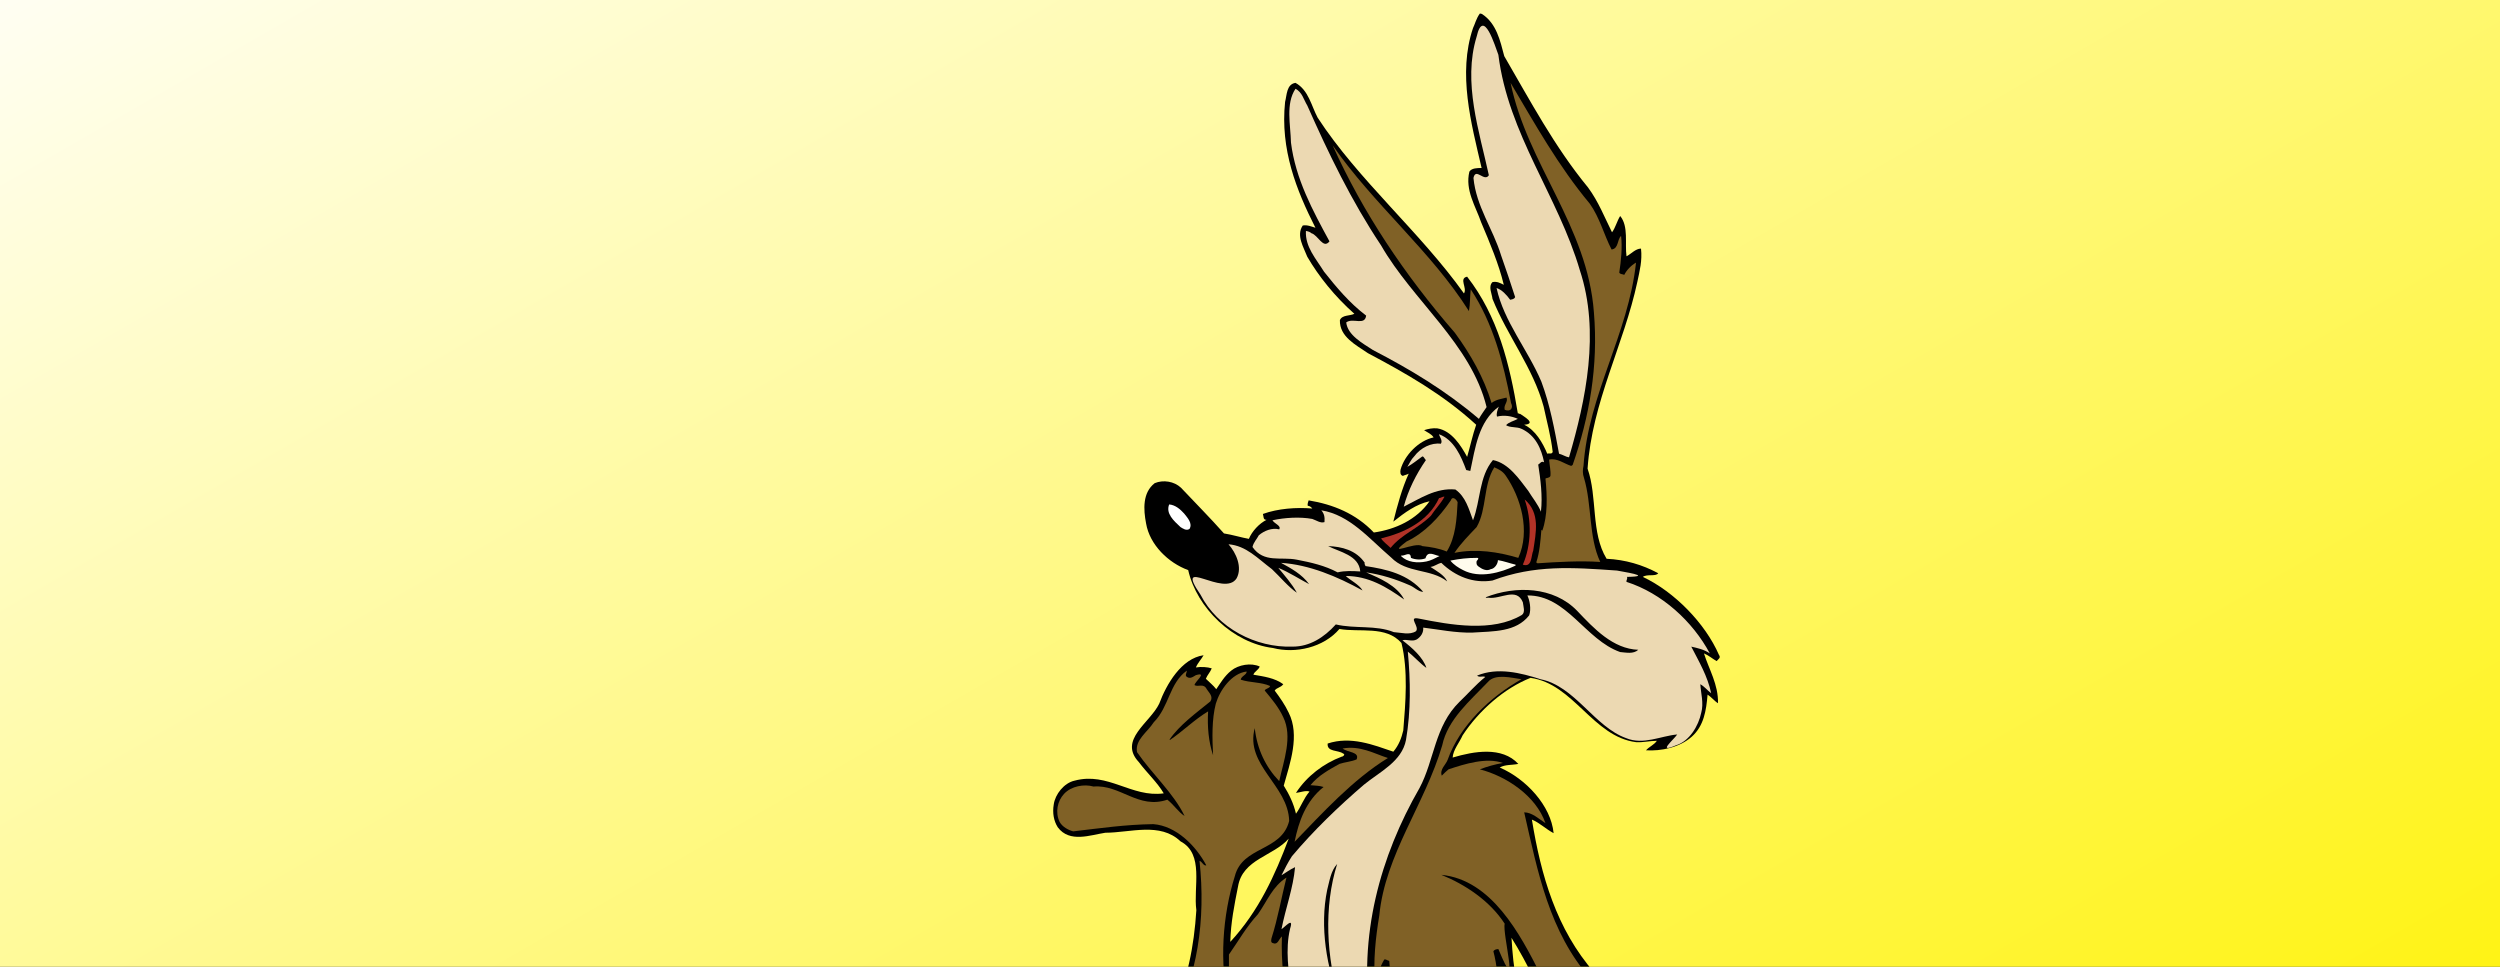 <?xml version="1.0" encoding="utf-8"?>
<!-- Generator: Adobe Illustrator 21.0.0, SVG Export Plug-In . SVG Version: 6.00 Build 0)  -->
<!DOCTYPE svg PUBLIC "-//W3C//DTD SVG 1.1//EN" "http://www.w3.org/Graphics/SVG/1.1/DTD/svg11.dtd">
<svg version="1.1"
	 id="svg4314" xmlns:cc="http://creativecommons.org/ns#" xmlns:dc="http://purl.org/dc/elements/1.1/" xmlns:rdf="http://www.w3.org/1999/02/22-rdf-syntax-ns#" xmlns:svg="http://www.w3.org/2000/svg"
	 xmlns="http://www.w3.org/2000/svg" xmlns:xlink="http://www.w3.org/1999/xlink" x="0px" y="0px" viewBox="0 0 552.1 213.5"
	 enable-background="new 0 0 552.1 213.5" xml:space="preserve">
<rect x="0" y="0" width="552.1" height="213.5" fill="#333333" stroke="none"/>
<linearGradient id="SVGID_1_" gradientUnits="userSpaceOnUse" x1="147.381" y1="344.209" x2="412.312" y2="-114.665" gradientTransform="matrix(1 0 0 -1 0 229.544)">
	<stop  offset="0" style="stop-color:#FFFFFF"/>
	<stop  offset="1" style="stop-color:#FFF200"/>
</linearGradient>
<rect x="-33.9" y="-10" fill="url(#SVGID_1_)" width="627.5" height="249.5"/>
<g id="layer1" transform="translate(383.571,-281.499)">
	<g id="g4253" transform="translate(-383.571,281.499)">
		<path id="path49691" d="M325.3,6.2L325.3,6.2c-3.4,10.1-0.4,21,1.9,30.9c-0.9,0-2.2,0-2.7,0.8c-1,4.1,1.4,7.7,2.6,11.2
			c1.9,4.5,3.9,9.2,5,13.8c-0.8-0.4-1.5-0.8-2.5-0.6c-1,1-0.1,2.6,0,3.7c3.3,8.2,9,15.3,11.3,23.8c0.7,3.3,1.6,6.5,2,10
			c-0.2,0.6-0.8,0.2-1.2,0.4c-1-2.4-2.6-5.2-5.1-6.4c2.9-0.2-0.2-1.9-0.9-2.4c-0.2,0.1-0.2-0.2-0.5-0.1
			c-1.8-10.9-4.4-21.5-11.2-30.2c-1.9,0.4,0.1,2.5-0.7,3.7c-9.7-13.6-23.3-25-32.3-38.8c-1.4-2.6-2-6.1-4.9-7.7
			c-2,0.3-1.9,2.7-2.3,4.2c-1.1,10.5,2.5,19.5,6.7,27.8c-0.7-0.2-1.8-0.7-2.8-0.5c-1.5,2.2,0.2,4.8,1,6.9c2.5,4.3,6.1,8.8,10.4,12.6
			c-1,0.5-2.7,0.2-3.2,1.4c-0.1,3.7,3.6,5.5,6.2,7.3c8.3,4.4,16.6,9.1,23.9,15.8c-0.8,2.3-1.3,4.7-2,7.1c-1.3-2.4-3.4-5.8-6.6-6.3
			c-1-0.1-2,0.1-2.9,0.4c0.7,0.5,1.6,0.8,2.1,1.6c-3.3,0.7-6.4,3.9-7.3,7.1c-0.1,0.6-0.1,1.2,0.5,1.4c0.4-0.2,1-0.3,1.3-0.5
			c-1.5,3.3-2.5,7-3.4,10.6c2.5-2,5.1-3.9,8-4.5c-2.9,4.1-7.5,6.2-12.3,6.9c-4-4.2-9-6.2-14.4-7.1c-0.1,0.4-0.3,0.7-0.2,1.2
			c0.4,0,0.8,0.3,1,0.6c-3.5-0.3-7.6,0-10.9,1.2c0.2,0.6,0,1.3,0.8,1.3c-1.6,0.8-3.2,2.5-3.9,4.2c-1.7-0.3-3.6-0.9-5.5-1.2
			c-3.1-3.5-6.3-6.7-9.5-10.1c-1.5-1.4-3.9-1.8-5.8-1c-2.7,2.1-2.5,5.8-1.9,8.9c0.8,4.7,4.9,8.7,9.3,10.3
			c1.9,8.4,9.9,16.1,18.7,17.2c5,1.3,11.2-0.1,14.7-4.2c4.4,0.8,10.3-0.8,13.7,3.1c1.5,6.1,0.9,13.2,0.4,19.3
			c-0.4,1.7-1,3.3-2.2,4.7c-4.4-1.5-9.4-3.5-14.5-1.8c-0.2,1.9,2.3,1.4,3.4,2.2c0.6,0.2,0,0.7-0.3,0.7c-4,1.5-7.7,4.3-10.1,8
			c1-0.1,2.1-0.6,3-0.3c-1.3,1.5-1.9,3.4-3,4.9c-0.5-2.2-1.5-4.3-2.7-6.2c1.4-5,3.6-11.1,1.1-16.1c-0.8-1.7-1.9-3.3-3.1-4.9
			c0.5-0.7,1.3-0.6,1.9-1.4c-1.9-1.4-4.3-1.7-6.6-2.1c0.2-0.7,1.1-1,1.4-1.8c-1.9-0.9-4.7-0.4-6.3,0.9c-1.5,1.2-2.4,2.8-3.3,4.1
			c-0.7-0.9-1.5-1.5-2.3-2.3c0.3-0.8,1-1.5,1.3-2.3c-0.9-0.3-2.4-0.4-3.5-0.2c0.4-1,1.2-1.8,1.7-2.7c-4.9,0.7-8.2,6.4-9.8,10.7
			c-2,4.2-9.1,8-4.5,12.9c1.8,2.4,4.1,4.5,5.5,6.9c-7.1,1-12.3-4.8-19.7-2.8c-2.3,0.5-4.3,3-4.6,5.3c-0.3,1.8,0,3.6,0.9,5
			c2.6,3.5,7.2,1.7,10.5,1.2c5.5,0,12.1-2.4,16.6,1.9c5.3,2.8,2.8,10.1,3.5,15.2c-0.5,8-2,15.6-5.3,22.5c-0.8-2-0.9-4.4-1.3-6.7
			c-2.8,4.7-5.6,11.6-1.5,16.6c0.2,0.1,0.2,0.3,0.5,0.4c-1.1,0.4-2.2,0.6-3.5,0.6c0.7,2.1,2.8,4.3,5.2,4.4c2.2,0.2,3.9-1,5.4-2.1
			c0.1,0.1,0.2,0.2,0.3,0.2c-0.1,1.7-0.2,3.4-0.3,5c1.4-0.5,2.6-1.8,3.4-3.1c5-7.5,8.5-16.7,16.6-22.1c0.6,1.8,0.6,3.8,1,5.7
			c1.9,0.8,0.7-2.4,1.9-1.3c2.3,8.3,9.4,14.5,12.2,22.5c4,8.7,6.2,18.1,8.8,27.4c-1.3,14.9,0.2,30.9-8.1,43c-2.4,4.2-5.9,8-7.8,12.4
			c0.3,1.9,3.2-1,1.9,1.3c-1.4,1.9-1.8,4.2-2.4,6.2c1.5,1.3,1.6-1.5,3-1.4l0.2,5.3c0.6,0.3,1.1,0.5,1.3-0.3c0.3-0.6,0.3-1.1,1-1.5
			c1.2,6.1,3.9,11.7,6.3,17.3c1,3.3,1.1,7.1,0.3,10.4c-11.4,1.5-20-5.8-28.4-12.5c-3.1-1.9-6.4-3.3-9.5-4.6
			c-0.1,0.8,1.1,1.6,1.4,2.5c-4-1.3-9.5-1.3-13.2,1.1c1,0.4,2,0.6,2.9,1.2c-6.1,2.3-11.2,6.7-16.1,11.6c-1.4,1.9-2.9,4.5-1.6,6.6
			c2.2,3.1,5.9,3.6,9.2,4.4c5,4.4,11.6,4.5,17.9,4.9c14.3,0.2,29.5-1.2,43.4-4.2c0.4,1.8,1,3.4,2.3,4.7c9.2,7.6,18.8,15.3,28.2,22.1
			c4.3,1.9,9.6,3.9,14.2,1.6c4.1,0.9,9.2,1.7,13.1-0.3c1.6-1.1,2-2.9,2.5-4.6c1.1,0.4,2.7,0,3.7-0.7c2.4-2.5,0.4-6.3,0.3-9.4
			c-1.7-6.4-4.8-12.9-11.3-16.5c-2.3-0.6-4-2.7-6.4-3c0.3-1.1,2.7-0.3,1.8-2.2c-13.5-2-22.8,10-35.8,5.1c-6-3.5-2.2-11.6-1.4-16.7
			c2-3.8,3.9-7.5,5.3-11.5c1.2,0.4-0.1,2.9,1.9,2.4c0.6-1.8,0.7-3.8,1.3-5.5c0.6,0.7,0.9,1.5,1.6,2.2c0.9-2.4,0.9-5.4,0.7-8.3
			c0.9-0.1,1.9,0,2.8,0.2c-5.5-7.1-7.1-18.3-3.7-26.8c2.5-8,6.9-15.5,8.6-23.9c2.2-1.2,2.4,1.8,4.1,2.6c1.4,0.9,2.8,1.6,4.4,2
			c3.2,3.1,5.9,6.7,8.8,10.2c0.2-0.2,0.5-0.4,0.8-0.5c-0.3-2.3-1.3-4.5-1.6-6.7c6.6,6.8,9.3,15.8,10.1,25.4c0.3,0.1,0.7,0.5,1.1,0.2
			c1-5.8,1-12.1,1.4-18c3.5,8.3,5.6,17.2,7.3,26.2c1,2.9,3,6.6,6.3,7.1c5.1-0.5,7.4-6.6,8.6-10.9c1.1-4.9,0.5-11,0.3-16.2
			c0.9,1.5,2.3,4.4,4.5,4c1.2-0.9,0.9-2.6,1.1-4.1c-1.2-10.4-4.8-20.2-13.9-26.5c2.5,0,5.1,1.4,7.7,0.5c1.4-2.5-2.3-4.2-3.5-5.8
			c-7.3-4.8-15.9-6.6-24.9-7.3c0-2.3,1.4-5.9-0.7-7.8c-1.4-1-3.4-0.9-4.9-0.4c-4.5,1.7-4.4,6.8-7.4,9.8c-0.7-4.7-0.1-10.2-4.1-13.2
			c-2.1-0.2-4.2,0.9-5.6,2.5c-1.4-1.6-3.2-3.1-5.2-4.2c0.1-0.2,0.3-0.3,0.5-0.5c6.6-2.8,13.6-4.8,18.9-10.4c0.4,1-0.2,2.1,0.1,3.3
			c1.5-1.6,2.6-3.7,3.7-5.4c0.4,1.4,0.4,3,0.6,4.4c2.9-3.7,3.5-8.7,2.7-13.3c1.5,1.5,2.2,3.4,3.3,5c0.6-0.1,0.8-0.8,1-1.3
			c0.3-8.3-8.6-12.8-12.4-19.5c-8.4-9.6-11.8-21.5-13.8-33.8c1.7,0.7,3.1,2.1,4.8,3c-0.6-6.1-6.1-12-11.9-14.5
			c1.2-0.7,2.7-0.5,4.1-0.8c-3.6-3.9-9.8-2.8-14.5-1.4c0.1-1.7,1.5-3.3,2.2-4.9c3.6-5.5,9.2-10.4,15-12.7c9.5,1.3,13.8,13,23.3,14.2
			c1.5,0.1,3.1-0.3,4.6-0.3c-0.6,0.9-1.7,1.3-2.4,2.1c3.3,0.2,7.4-0.6,10.1-3c2.7-2.4,3.2-5.8,3.5-9.3c0.8,0.5,1.6,1.5,2.3,1.9
			c0.1-4.1-2-7.5-3.1-11c1,0.4,1.9,1.2,2.8,1.7c0.4-0.5,1-0.7,0.5-1.4c-3-6.9-9.8-13.9-16.8-17.2c1-0.7,2.8,0,3.4-0.8
			c-3.5-1.9-7.3-3-11.4-3.2c-3.5-5.7-2-13.7-4.2-19.9c1-14.8,8-27.3,11-41.3c0.5-2.4,1.1-4.6,0.8-7.3c-1.2,0-2.2,1.2-3.2,1.7
			c-0.4-2.8,0.5-6.6-1.4-8.9c-0.7,1.1-1,2.5-1.8,3.6c-1.6-3.2-3-6.8-5.3-9.9c-7.4-9-12.8-19.2-18.5-29c-0.9-3.4-1.7-7.2-4.9-9.3
			c-0.2-0.1-0.3-0.1-0.5-0.1C326,4.1,325.7,5.4,325.3,6.2z M271.7,208c0.1-4.2,0.9-8.2,1.7-12.2c1-6.1,7.8-6.7,11.2-10.6
			C281.6,193.2,278,201.2,271.7,208z M343,225.5c0.5,0.9,0.4,2.2,0.2,3.1c-1.8,7.4-7.7,13.8-13.9,18.3c-3.6-8.2-2.6-19.4-0.6-27.7
			c1.1,1.8,2,3.6,3,5.5c1.1-2.9,0.5-6.8,0.1-10c0.9,0.9,1.6,4,3.2,2.4c-0.7-3.2-1-6.6-1.2-10C337.5,213,340.3,219.3,343,225.5z
			 M312.4,363.5c-2.4-5-3.4-10.5-4.3-16.1c-1.6-20.1,0.4-39.9,12.5-55.3C321.1,316.9,317.1,340.4,312.4,363.5z"/>
		<path id="path49695" fill="#ECD9B2" d="M326.1,8.1c1.5-6.6,4.1,2.2,4.8,4c2.2,17.6,13.2,31.2,18,47.6c4.5,13.6,1.3,28.7-2.4,41.3
			c-0.7-0.1-1.4-0.6-2.2-0.8c-1-5.4-2-10.8-3.9-15.9c-3-7.1-8.3-13.3-9.9-20.7c1.2,0.4,2.2,1.5,3,2.6c0.4-0.1,0.9-0.1,1.1-0.6
			c-1-3.1-2-6.1-3.1-9.2c-1.8-5.9-5.5-10.8-6.1-17.1c0.5-2.4,2.4,1,3.4-0.6C326.7,29,323,18.2,326.1,8.1"/>
		<path id="path49699" fill="#ECD9B2" d="M285.1,31.5c-0.1-4-1.2-8.6,1-11.9c1.5,0.8,1.8,2.4,2.6,3.7c4.7,10.6,9.7,21,16.3,30.9
			c7,12.2,19.9,21.8,23.3,35.7c-0.6,0.9-1.2,1.7-1.7,2.6c-7.4-6.3-15.3-11-23.4-15.2c-2.3-1.5-5.6-3.3-5.9-6.1
			c1.5-1.1,4.1,0.8,4.4-1.5c-3.7-2.8-6.6-6.3-9.3-9.7c-1.8-2.9-4.2-5.5-4-9c0.5,0.1,0.9,0.2,1.2,0.5c1.5,0.4,2.6,3.6,4,1.8
			C289.9,46.5,286.1,39.5,285.1,31.5"/>
		<path id="path49703" fill="#806126" d="M352,69c-1.4-19.1-14.7-32.7-18.4-50.7c5.4,9.1,10.5,18.3,17.5,26.7
			c2.2,3.1,3.1,6.8,4.8,10.1c1.6-0.2,1.2-2.2,2.1-3c0.3,2.5,0,5.5-0.4,8.1c0.2,0.4,0.7,0.3,1.1,0.5c0.5-1,1.5-2.1,2.6-2.7
			c-1.7,15.8-10.5,29-11.6,44.9c-0.2,0.8-0.2,1.8,0.1,2.6c1.8,6,1,13.1,3.6,18.6c-4.5-0.3-9.5,0-13.9,0.3c0-0.2-0.3,0-0.2-0.3
			c0.7-2.1,0.9-4.6,1.1-7.1c0,0,0.1,0.1,0.2,0.2c1.2-3.3,1.1-7.6,0.7-11.5c0.2-0.2,0.9-0.1,1.1-0.6c0.1-1.2-0.2-2.3-0.3-3.6
			c1.8-0.4,3.3,0.9,4.9,1.4c0.1-0.1,0.2-0.2,0.3-0.2C351,92.1,353,80.8,352,69"/>
		<path id="path49707" fill="#806126" d="M321.3,73.5c-11.1-12.8-20.3-26.5-27-41.4c9.1,13.1,21.7,23.3,30.1,36.6
			c0.3-1.6,0.2-3.2,0.4-4.8c4.9,7.4,7.2,16.1,8.9,25.1c0.6,1.2-0.2,2-1.4,1.5c-0.3-1.1,0.8-1.7,0.4-2.7c-1.1,0.3-2.3,0.4-3.3,1.2
			C327.7,83.4,324.8,78.3,321.3,73.5"/>
		<path id="path49711" fill="#ECD9B2" d="M324.7,104c1.1-5.1,1.8-10.9,6.3-14.2c-0.3,0.7-0.6,1.6-0.4,2.2c1.6-0.4,3.3-0.1,4.6,0.5
			c-0.9,0.5-2,0.7-2.6,1.4c0.9,0.6,2.4,0.3,3.4,0.8c3.1,1.4,4.4,4.4,5,7.4c-0.6-0.4-0.9,0.3-1.3,0.5c0.5,3.2,1,7,0.6,10.4
			c-0.7-1.7-1.9-3.1-2.8-4.6c-2-2.6-4.3-6.1-7.8-6.8c-3.1,3.7-2.7,8.9-4.4,13.3c-0.9-2.4-1.6-5.2-3.9-6.8c-4.3-0.4-7.8,2-11.4,3.8
			c1-3.7,2.7-7.1,4.9-10.3c-0.3-0.2-0.4-0.8-0.8-0.8c-1.1,0.8-2.2,1.7-3.3,2.3c0.5-0.8,0.8-1.6,1.5-2.3c1.4-1.9,3.8-3.1,5.9-2.8
			c0.5-0.7-0.4-1.7-0.4-2.1c3.3,1.2,4.9,4.9,6,7.9L324.7,104"/>
		<path id="path49715" fill="#806126" d="M326.1,116.4c2.3-4,1.4-9.2,3.9-13.2c0.9,0.4,1.8,0.8,2.5,1.8c3.4,4.9,5.5,12.3,2.8,18.2
			c-4.4-1.3-9.3-2.1-14.1-1.1C322.6,120,324.3,118.3,326.1,116.4"/>
		<path id="path49719" fill="#FFFFFF" d="M260.7,116.4c-1.5-1.4-3.3-3-2.5-5c1.3,0.1,2.4,1,3.3,2c0.8,1,1.9,2.2,1.2,3.4
			C262,117.3,261.2,116.7,260.7,116.4"/>
		<path id="path49723" fill="#B13227" d="M317.8,110c0.4,0,0.8-0.4,1.2-0.3c-0.8,1.5-2.1,2.8-3,4.2c-2.8,2.8-6.5,4.1-8.9,7.1
			c-0.8-0.8-1.6-1.3-2.1-2.1C310,117.7,315.4,115.2,317.8,110"/>
		<path id="path49727" fill="#806126" d="M310.6,119.6c4-1.9,7.2-5.3,9.8-9.1c0.3-1,1.2-0.3,1.5,0.4c-0.2,3.7-0.4,7.7-2.4,10.9
			c-1.7-0.7-3.5-1-5.4-1.2C312.5,119.5,305.9,123.2,310.6,119.6"/>
		<path id="path49731" fill="#B13227" d="M336.3,124.7c1.9-4.3,2-9.9,0.4-14.4c3.5,3,2.5,7.3,1.9,11.3
			C338.1,122.7,338.4,125.4,336.3,124.7"/>
		<path id="path49735" fill="#ECD9B2" d="M291.8,112.7c6.3,1,10.6,6.3,15.4,10.4c3.5,3.6,8.7,2.4,12.4,5.3c-0.6-1.4-2.5-2.4-3.7-3.2
			c0.9-0.1,1.5-0.7,2.4-0.9c3.1,3,7.1,4.6,11.3,3.9c9.3-3.5,17.6-2.9,27.5-2.2c0.8,0.2,8.5,1.3,2.2,1.4c0.2,0.4-0.2,0.7-0.1,1.1
			c7.8,2.5,14.6,8.7,18.4,15.8c-1.3-0.9-2.8-1.2-4.1-1.5c1.7,3.3,3.6,6.5,4.4,10.3c-0.8-0.6-1.5-1.5-2.4-2c0.1,1.9,0.8,4.2,0.2,6.3
			c-0.6,2.9-2.6,6.3-5.6,7.2c-4.2,1.8-0.6-1.1,0.3-2.4c-3.6,0.3-7.5,2.4-11.3,0.8c-7-2.5-11.3-11.5-18.9-13c-4.3-1.4-9.5-2.7-14-0.8
			c0.5,0.5,1.3,0,1.8,0.3c-2.1,1.7-4,3.9-5.7,5.5c-5.5,5.4-5.5,12.8-8.8,19c-8.7,15.1-13.6,32.7-10.8,51.2l1,0c0.5-3,0.6-6.3,1.7-9
			c1.6,13.6,6.2,25.9,12.2,37.4c-0.9,0.6-2.1,1.6-2.5,2.8c-0.9,7.3,4.9,12.3,8.8,17.7c-0.3,3.7,0.1,7.6-1.6,10.8
			c-0.8,0.9-1.6,1.2-2.8,0.9c-14.1-8.4-11.7-26.3-18.6-39.1c-2.6-9-10-15.8-13.3-24.5c-0.4-1.3-0.5-2.8-1-4c-1-0.6-1.2,0.5-1.4,1.1
			c-0.6-4.6-1.4-9.6-0.3-14.2c0.9-2.8-1.2-0.3-1.9,0.1c0.9-4.6,2.6-9.1,3-13.7c-1.1,0.5-2,1.2-3,1.8c0.7-1.4,1.4-2.8,2.3-4.2
			c4.7-5.6,10.4-11.1,15.9-15.8c3.4-2.8,8.4-5.1,9.3-9.9c1.1-6.4,1-13.1,0.4-19.5c1.4,1.1,2.7,2.6,4.1,3.6c-0.7-2.3-3.2-4.5-5.3-6.1
			c1.1-0.3,2.1,0.4,3.2-0.2c0.9-0.6,1.5-1.5,1.4-2.6c3.4,0.4,7.1,1.2,10.9,1.1c4.7-0.3,9.6-0.1,12.5-3.8c0.5-1.4,0.1-3.4-0.4-4.4
			c8.7-0.1,12.8,9.8,20.5,12.5c1.3,0.1,2.9,0.5,4-0.5c-5.6-0.2-9.8-4.7-13.5-8.6c-5.2-5.4-13.6-5.6-20.2-3c0.1,0.2,0.3,0.1,0.6,0.1
			c2.7,0.4,6.2-2.4,7.6,1c0.1,0.9,0.6,2.2-0.2,2.8c-6.5,3.9-15.8,2.2-22.8,0.8c-2.5-0.5,0.3,1.8-0.6,2.8c-1.4,0.9-3.3,0.3-4.9,0.2
			c-3.9-1.6-8.6-0.7-12.8-1.7c-2.6,2.9-5.8,4.9-9.5,4.9c-8.2,0.3-16.6-4.1-20.4-11.5c-6-8.8,5.3,0.8,8-3.6c1.3-2.4-0.1-5.6-1.8-7.5
			c3.9,0.3,6.4,3.1,9.6,5.5c1.8,1.7,3.7,4,5.5,5.2c-1.1-2-2.8-3.9-4.1-5.5c2.4,1,4.7,2.5,6.8,3.6c-1.6-2.2-4-3.5-6.2-4.7
			c6.2,0.4,12.4,3,18,6.1c-0.7-1.3-2.8-2.3-3.7-3.2c5,0,9,2.4,12.9,5.2c-1.6-3.1-5.4-4.7-8.4-6c3.4,0.5,6.5,1.5,9.5,2.8
			c1.1,0.4,2,1.5,3.1,1.5c-3.3-3.9-8.1-5-12.8-5.7c0.1-0.3-0.3-0.3-0.1-0.7c-1.9-2.8-5.1-3.6-8.1-3.7c2.5,1.3,6.8,2,7.1,5.6
			c-1.6-0.1-3.4-0.2-5,0.2c-2.8-1.5-5.9-2.2-9-2.8c-3.5-0.7-7.3,0.8-9.8-2.8c0.2-1,1-1.8,1.4-2.6c1.2-1,2.9-1.7,4.5-1.3
			c0.5-0.8-1-1.2-1.5-2c2.7-0.6,6.1-0.8,8.8-0.3c0.9,0.3,1.8,1,2.7,0.7C292.6,114.1,292.4,113.4,291.8,112.7"/>
		<path id="path49739" fill="#FFFCED" d="M314.8,123.3c0.5-1.8,1.9-0.7,3.1-0.5c-1,0.5-1.9,1-2.9,1.2c-2,0.4-4.2,0.2-5.6-1.2
			c0.1-0.1,0.1-0.2,0.2-0.1c0.8,0,1.9-1,2,0.5C312.5,123.6,313.8,123.7,314.8,123.3"/>
		<path id="path49743" fill="#FFFCED" d="M320.3,123.8c2.1-0.4,3.7-0.6,5.9-0.6c0.6,0,0,0.6-0.1,0.7c-0.1,0.6,0,0.9,0.4,1.2
			c0.8,0.6,1.8,1.1,2.7,0.6c0.9-0.1,1.6-1.2,1.6-2c1.3,0.2,2.6,0.7,3.9,1l0,0.2c-3.3,1.6-8,2.9-11.6,1
			C322.1,125.4,321,124.7,320.3,123.8"/>
		<path id="path49747" fill="#806126" d="M254.8,159.5c3.4-3.4,3.4-8.6,7.3-11.4c0,0.4-0.3,0.8-0.2,1.2c0.8,0.8,1.5,0.2,2.2-0.2
			c2.7-0.8-0.3,1.5-0.3,2.2c0.8,0.5,2-0.5,2.7,0.9c0.5,0.8,1.5,1.6,0.8,2.7c-3.2,2.6-6.8,5.2-9,8.4c0,0.1,0.1,0.1,0.1,0.1
			c2.8-1.9,5.4-4.5,8.4-6.3c-0.2,3.4,0.1,6.7,1.1,9.7c-0.2-3.8-0.3-7.9,0.6-11.4c0.9-3,3.5-6.7,6.8-7.1c0.1,0.7-1.2,1-1.3,1.8
			c2.1,0.7,4.5,0.5,6.5,1.4c-0.2,0.6-1,0.5-1.2,1c1.5,1.8,3.1,3.7,4.1,5.9c2.1,4.3,0.1,9.6-0.9,14.1c-3-3.1-4.9-7.1-5.4-11.7
			c-2.2,8.2,7.4,12.6,7.6,20.5c-1.7,6.8-10.3,5.5-12,12.2c-2.7,8.6-3.5,19.1-1.3,28.4c0-3.7,0-7.4,0-11.1c2.1-3,3.9-6.2,6.4-8.9
			c2.1-3,3.2-6.1,6.3-8.1c-1.1,4.4-1.9,9-3.3,13.4c-0.1,0.5-0.2,1,0.4,1.1c1,0.4,1.2-0.9,1.9-1.5c-0.1,2.7,0,5.7,0.3,8.4
			c-9,5.9-12.6,16.1-18.5,24.2c0.2-1.7,0.4-3.8-0.9-4.8c-1.6,1.8-3.6,3-6.2,3c-1.1-0.3-2.3-0.8-2.7-1.9c1.3-0.2,2.8-0.2,3.9-1.2
			c-0.8-0.9-1.9-1.3-2.6-2.5c-2.2-3.2-0.9-7.8,0.4-11c0.4,2,0.4,4.2,1.7,5.5c6-10.6,7.8-23.4,6.4-36.4c0.6,0.2,0.9,1.2,1.5,1
			c-2.3-4.3-6.6-8.7-11.7-9.1c-6.3,0.1-11.7,0.9-17.7,1.6c-1.1-0.3-2.4-1-3-2.1c-1-2.1-0.5-4.6,1-6.2c1.6-1.7,4.4-2.2,6.5-1.6
			c5.9-0.5,9.9,5.1,16.3,2.9c1.4,1.1,2.5,2.8,3.8,3.6c-2.4-5-7.2-9.3-10.5-14.1C250.6,163.4,253.4,161.7,254.8,159.5"/>
		<path id="path49751" fill="#806126" d="M318.5,164.6c1.2-5.7,6.1-9.8,10.1-14c1.6-1.9,5.2-0.9,7.4-0.6
			c-6.9,3.9-13.6,10.2-16.3,17.8c-0.4,1.1-1.8,2.1-1.3,3.5c0.5-0.5,1-1,1.5-1.4c3.6-1.2,8.4-2.7,12-1.4c-1.8,0.3-3.5,0.8-5.1,1.4
			c5.8,1.5,12.4,5.8,14.5,11.9c-1.5-1-3-2.4-4.7-2.4c3,13.1,5.5,26.4,14.7,36.8c3.7,5.9,10.8,10.3,12.2,17.1c-1.2-2.2-3.3-5-5.9-5.3
			c2.1,3.4,2.7,8.4,1.1,12.2c-0.5-1.2-0.2-2.8-0.9-4c-0.1,0-0.2,0.1-0.3,0.2c-0.8,0.8-3.4,8.8-2.7,2.2c-6.5,9-17.2,10.6-26.2,14.9
			c-0.3,0.2-0.8,0.4-1,0.8c0.7,0.1,2.1,0.3,2.9-0.2c3.4-1,6,1.9,7.7,4.1c-0.3,5.2,0.3,10.2-0.9,15c-0.4,0.7-0.6,2.1-1.9,2.1
			c-2.4-4.7-1.9-10.7-3.5-15.8c-1.7-2.1-4-3.6-6.2-4.4c0.3,0.4,0.8,0.6,1.3,1c5.1,2.4,4.3,7.6,5.2,12.2c1.1,2.8-0.6,8.3,4,8.5
			c4.8-4,2.6-11,3.3-16.8c0.3-1.1,0.7-2.4,1.9-3.1c1.1-0.5,2.5-1.5,3.8-0.7c2.5,3.4,2.2,8.2,2.4,12.6c-0.1,6.4-4.5,12.1-10.5,14.4
			c-1.9,0.6-4,0.4-5.5-1.1c-2.2-3.5-4.2-7-6.6-10.4c-2-3.2-5.4-5.5-6.8-9.1c-0.7-2.2-2.3-5.2-0.5-7.4c9.9-5,20.8-11.6,25.7-22.5
			c4.3-6.3-1.5-12-3.3-17.7c-4.4-8.7-10.7-20.7-21.8-21.8c5.2,2.1,10.7,5.7,14,10.8c-0.6,2,3.5,17.4-1.4,5.6c-0.4,0-0.9,0.1-1.1,0.5
			c0.8,3,1.1,6.6,1.2,9.7c-0.8-1.5-1.6-3.1-2.5-4.6c-3.3,9.6-4.1,22.4-0.4,32.2c-3,1.8-5.7,4-8.9,5.1c-6.4-12.3-11.4-25.5-12.4-40.3
			c-0.5-0.1-0.7-0.4-1.1-0.3c-1,1.7-1.5,3.5-2,5.3c-0.5-4.8,0.1-10.2,0.9-15C305.9,188.7,314.7,177.6,318.5,164.6"/>
		<path id="path49755" fill="#806126" d="M296.5,165.3c3.9-0.7,6.9,1.1,10,2.1c-7.8,4.8-14.5,12.2-20.6,18.5c0.9-4.5,2.5-9,6.4-12.1
			c-0.9-0.3-1.9-0.3-2.9-0.4c1.8-2.2,4.1-3.4,6.4-4.7c1.2-0.4,2.7-0.5,3.8-1C300.3,166,297.6,166.2,296.5,165.3"/>
		<path id="path49763" d="M293.1,196.5c0.5-1.9,0.8-4.2,2.2-5.7c-3,9.5-2.4,20.8,0.6,30.3C293,213.8,291.4,204.7,293.1,196.5"/>
		<path id="path49771" fill="#806126" d="M348.5,270.4c2.8-2.9,3.8-6.5,6.1-9.6c1.3-1.4,3.2-2.3,5.2-1.6c1.1,0.3,1.1,1.6,1.2,2.6
			c-0.3,5.3-2.6,9.8-5.1,14.2c-3.4,4.7-9.5,6.3-14.4,6.5C345.6,279.7,348,275.1,348.5,270.4"/>
		<path id="path49775" fill="#806126" d="M361.4,267.7l1.1,0c9.7,1.5,20.4,2.4,27,10.8c-4.7-0.3-9.1-1.4-13.5-2.3
			c-0.3,0.3-0.5,0.9-0.2,1.3c10.9,2.6,17.2,14,19,24.2c0.4,2,0.7,4.8-0.1,6.5c-2.9-2.5-3.9-6.5-5.2-10c-0.5-0.1-0.7,0.2-1.1,0.4
			c1.8,10.3,4.5,24.1-4.1,32c-0.9,0.6-2.2,0.9-3.1,0.4c-6.3-4.8-4.6-13.7-7.5-20.3c-1.7-5.4-2.9-11.3-6.4-15.9
			c-0.3,5.6-0.3,11.2-0.8,16.7c-1.7-8.2-4.3-16.1-11-22.1c5.6-1,11-0.1,15.7-2.8c0.9-0.8,1-2,0.7-3.2c-3.7-5.1-11-3.9-16.6-4.4
			C358.8,275.9,359.5,271.5,361.4,267.7L361.4,267.7z"/>
		<path id="path49779" fill="#806126" d="M297,320.4c10.7-12.6,10.8-29.4,11.7-45.7c1,2.3,2.3,4.4,3.8,6.4c2.3,2.6,4.6,5.4,8.1,6
			l0.1,2.5c-4.4,5.4-7.9,11.5-10.2,17.9c-5.7,17.5-6.6,40.9,1.2,58.1c-1,2.7-1.8,5.5-2.5,8.4c-15,3.3-32.2,4.7-47.6,4
			c-4.5-0.7-9.3-0.9-12.7-4.2c-0.5-1.7,0-3.1,1-4.5c3.1-4.6,7.9-8.3,13.5-7.9c0.1-0.1,0.2-0.1,0.3-0.2c-0.2-0.4-0.7-0.7-0.9-1.1
			c4.4,0.3,8.3,2,12.1,3.1c-4-2.6-8.4-4.3-13.4-4.4c-0.3,0.3-1.1-0.1-1.3,0.5c2.2,1.6-0.6,0.9-1.4,1.5c-5.1,1.6-10.7,6.6-11.2,12.3
			c-2.7-0.5-5.5-1.1-7.5-3.4c-0.6-1.1-0.3-2.1,0.1-3.1c4.2-5.8,10.5-10.6,16.9-13.2c0.9-0.4,2.3-0.1,2.8-0.9
			c0.4-1.6-1.6-1.3-2.4-1.8c2.8-0.9,6.1-0.5,8.7,0.4c1.4,0.5,2.7,1.4,4.1,1.8c-0.5-1.1-1.3-2-1.8-3c2.3,1.2,4.5,2.2,6.7,3.7
			c8.3,7.1,17.5,13.3,29,12c3.6-10.2-3.9-18.2-5.9-27.3c-0.3-1.3-0.2-2.7-0.5-4c-1,0-1.7,0.5-2.3,1.3c-0.2-1.9,0.6-3.6,1.2-5
			c-1.2,0.5-2.4,0.7-3.5,1.5c0.4-0.9,0.6-1.8,1.1-2.6c0.7-1.6,2.2-3.1,2.6-4.6c-1,0.5-2.2,0.4-3.2,0.8
			C294.7,323.8,295.9,322.1,297,320.4"/>
		<path id="path49783" fill="#806126" d="M322.1,286.8c3.7-2.4,2.4-7.6,3.3-11.4c2,2.8,3.2,6,5.9,8.6c1.7,1.3,4.4,1.4,6.5,0.7
			c-3.2,14.5-15.1,27.8-8.3,44.1c0,1.5,4.1,5,0.5,4.1c0.4,2.1,0.5,4.7,0.2,6.7c-0.6-0.5-0.6-1.3-1.2-2c-0.5-0.1-0.7,0.2-0.9,0.4
			c-0.3,1.6-0.6,3.3-0.9,4.9c-0.5-1-1.2-2-1.8-3.1c-0.7,4.8-3,8.9-5.2,13.1c-2.2,4.7-2.8,10.2-2.5,15.6c0.3,2.2,2.6,3.9,4.5,4.8
			c12,4.1,21.2-5.3,32.3-5.2c-1,0.7-1.9,1.4-2.5,2.3c3.4-0.6,6.7,0.1,8.7,3.3c-2.2-0.4-4.5-0.3-6.7,0.2l0,0.2
			c7,2.7,12.5,9.4,13.6,16.8c0.2,3.2,1.4,7.6-0.4,10.4c-3.4,2.7-8.6,1.7-12.3,0.8c0.1-6.7-1-13.4-5.1-18.5c0.1-0.5,0.9-0.3,0.9-0.8
			c-1.6-2.4-4.3-4.6-7.3-3.8c0.9,0.5,2.3,0.8,3.4,1.5c1,0.5,3,2.3,0.4,2.4c4.5,3.9,5.8,9.5,6.3,15.3c-0.1,1.3,0.3,3.2-0.7,4.2
			c-4.1,1.7-8.5-0.1-12.1-1.6c-9.5-6.8-19-14.3-28.4-22c-0.5-0.5-0.8-1.2-1.2-1.9c-1.3-5.8,2.2-10.8,3.2-16.3
			C319.2,337,322.5,312.6,322.1,286.8"/>
		<path id="path49787" fill="#806126" d="M344,284c1.9-0.3,3.8-0.8,5.4-1.4c4.1-3.6,10.5-1.7,15.5-1.7c2.2,0.8,5.2,1.1,5.7,3.8
			c-0.5,1.5-2.2,1.3-3.2,1.9c-8,0.3-15.4,3.1-22.7-0.5C344.1,285.8,340.7,283,344,284"/>
		<path id="path49791" fill="#806126" d="M350.3,289.4c0.1-0.4,0.6,0.2,0.8-0.1c4-1.5,3,4.3,4.2,5.9
			C353.6,293.2,352.1,291.2,350.3,289.4"/>
		<path id="path49799" fill="#806126" d="M363.3,376.6c-0.3-1-0.4-2-1-3c6.5,3.9,9.4,10.9,10.6,18c-0.1,1.9,1,4.2-0.5,5.6
			c-1.1,0.4-1.7,0.5-2.8,0.2c-0.1-8.9-3.2-17.1-10.9-22.3C360.5,375,362.1,376,363.3,376.6"/>
	</g>
</g>
</svg>

